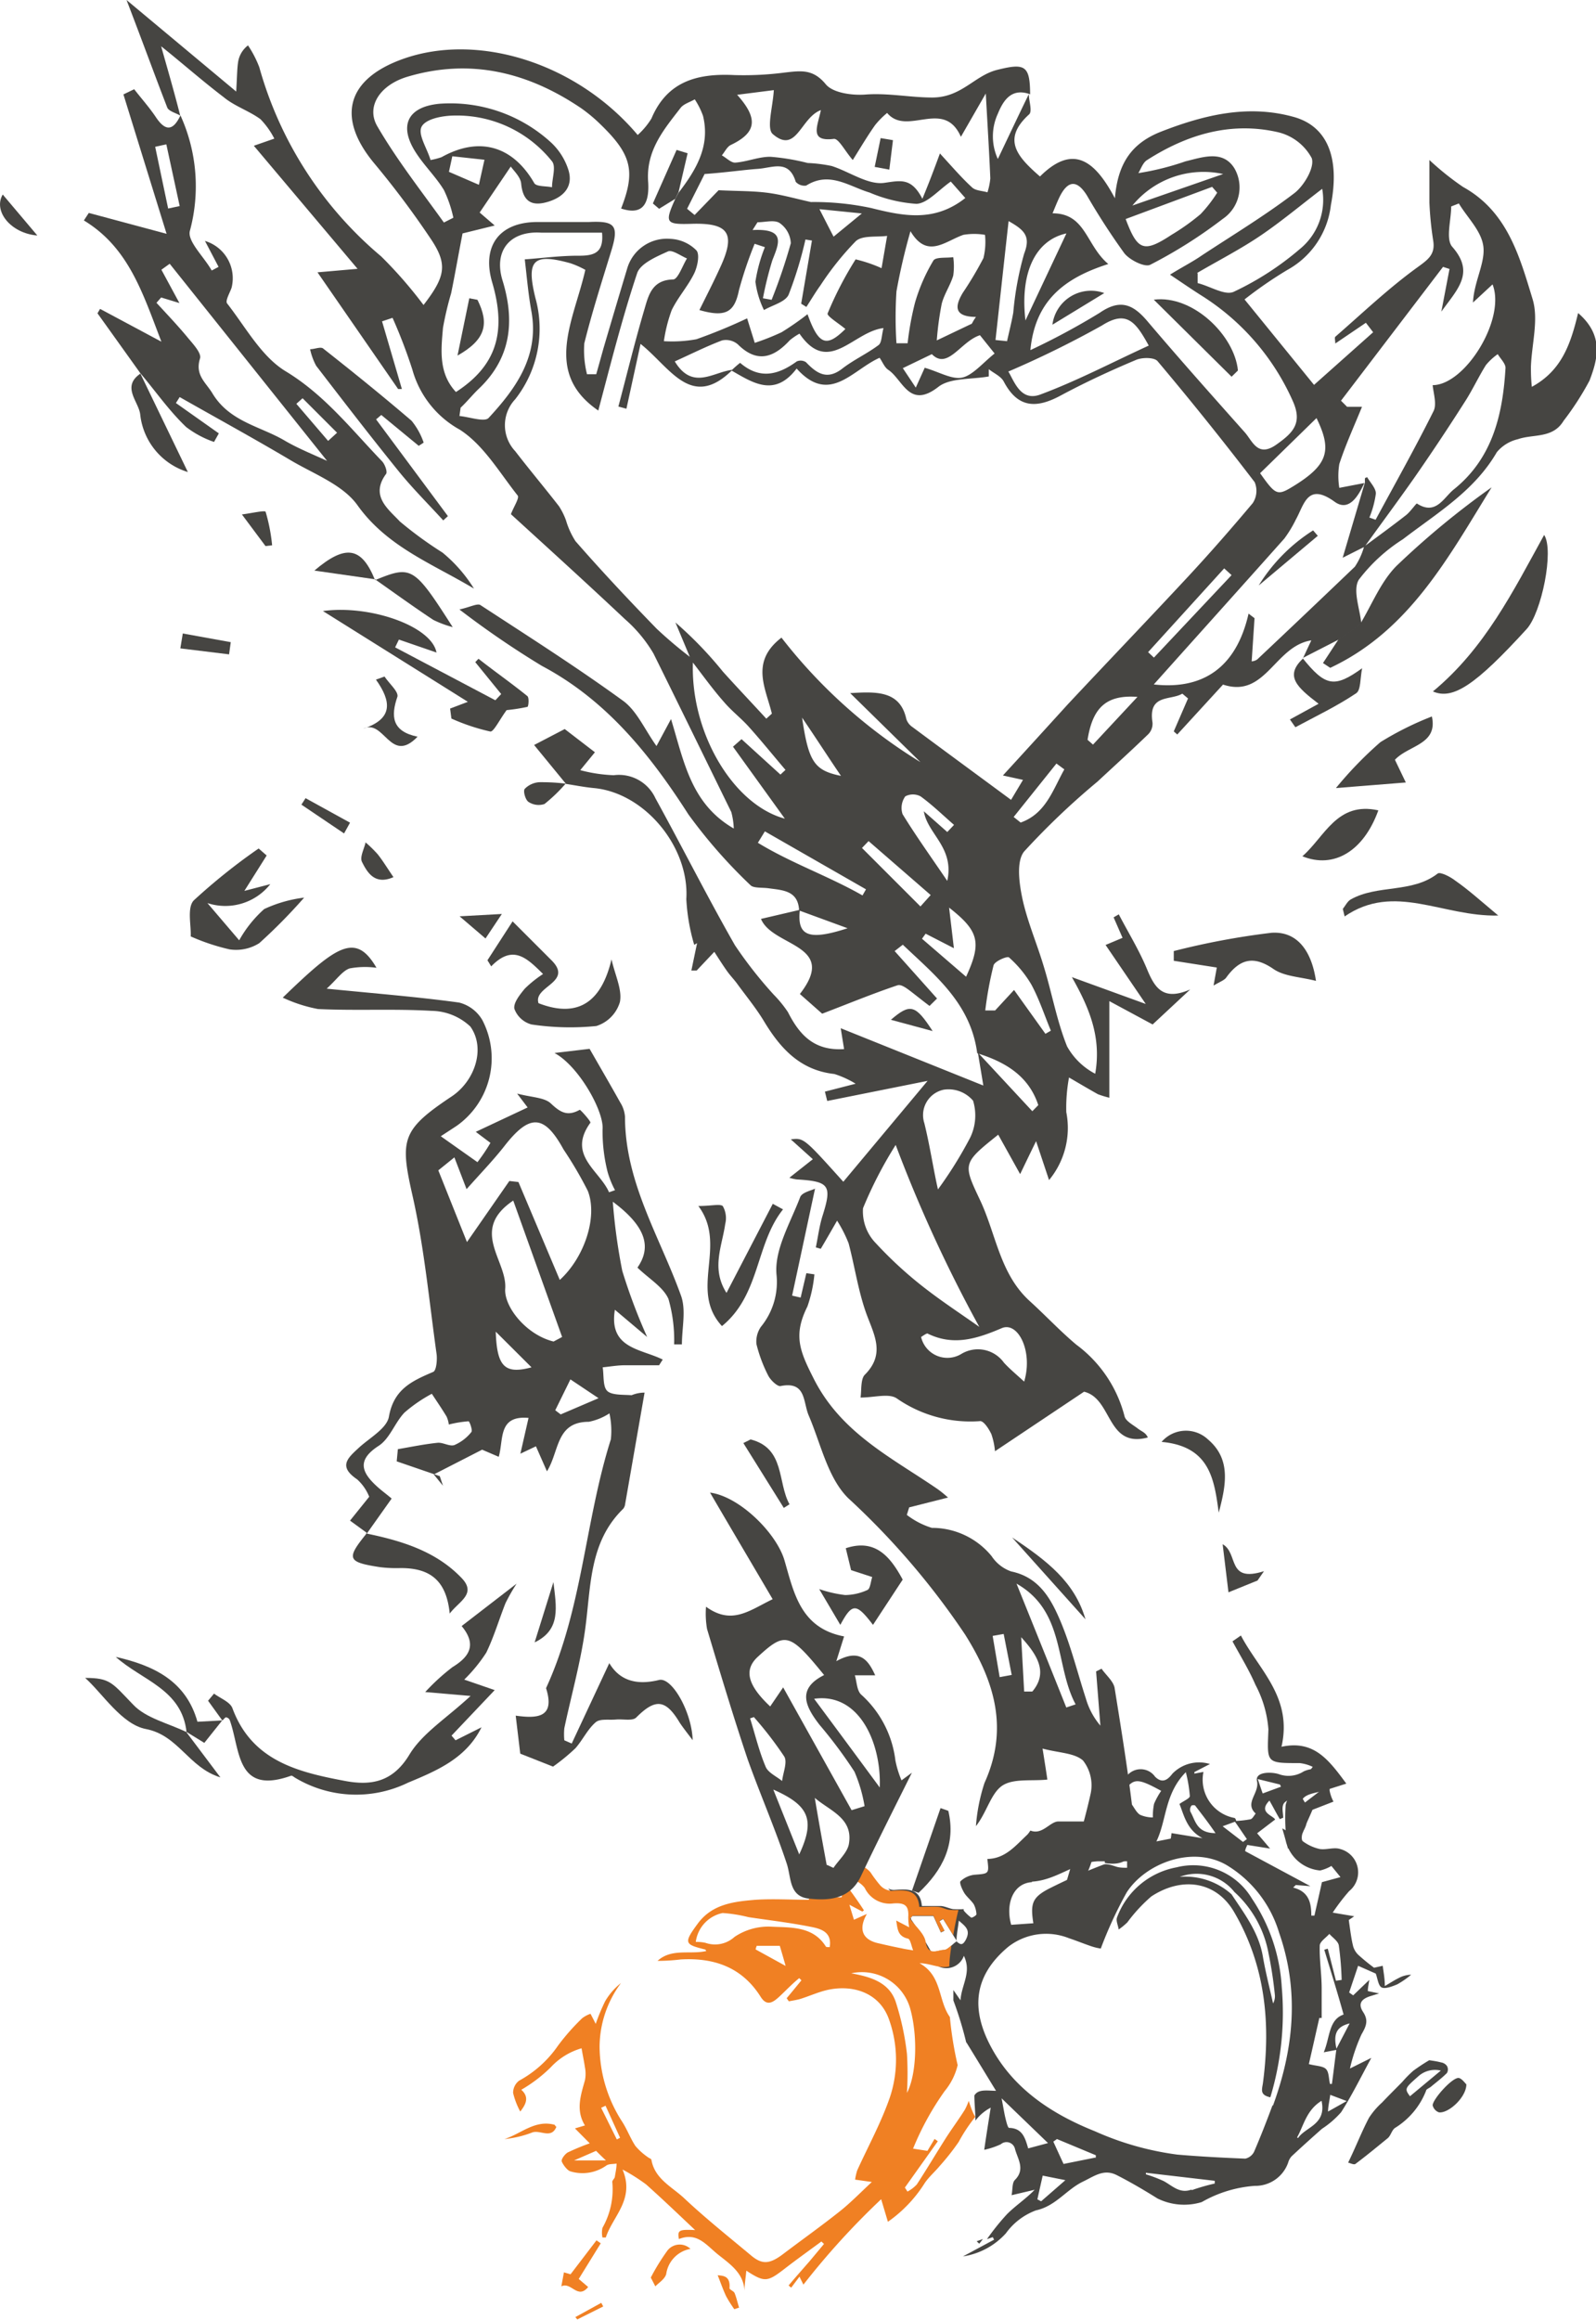 <svg xmlns="http://www.w3.org/2000/svg" viewBox="0 0 123.11 178.91"><defs><style>.cls-1{fill:#464542;}.cls-2{fill:#f08023;}</style></defs><g id="Layer_2" data-name="Layer 2"><g id="Layer_1-2" data-name="Layer 1"><path class="cls-1" d="M75.34,172.83a1.8,1.8,0,0,0,.2.19l.28-.36Zm32.54-20.29c-.33.16-.64.37-1.06.61,0-.6-.1-1.05-.16-1.56l-.67.15a15.61,15.61,0,0,1-1.22-1,1.47,1.47,0,0,1-.4-.68c-.14-.57-.21-1.17-.33-2l.42-.29-1.66-.28a15.55,15.55,0,0,1,1.27-1.66,1.86,1.86,0,0,0-.71-3.25c-.48-.15-1.07.09-1.58,0a3.47,3.47,0,0,1-1.28-.59c-.12-.08-.11-.47,0-.68.2-.57.47-1.11.74-1.75l1.62-.63a3,3,0,0,1-.3-.86c.08-1.35-.82-2-2-1.47a2.17,2.17,0,0,1-1.89.22c-.53-.19-1.88-.23-1.71.53.21.93-1,1.68-.1,2.5-.13.15-.24.4-.4.44a8,8,0,0,1-1.11.13c0-.09-.07-.21-.12-.23a3,3,0,0,1-2.4-3.55l-.7.13,0-.12,1.2-.62a2.87,2.87,0,0,0-2.89.74c-.35.46-.77.8-1.34.24a1.36,1.36,0,0,0-2.29.1c-.61.93-1.82,1.23-2.24,2.35-.16.41-.64.71-.93,1-.65,0-1.35,0-2,0s-1.23,1.07-2.16.7c0,0-.15.24-.26.34-.89.83-1.68,1.83-3.06,1.85.14,1.16.14,1.13-1,1.22a1.87,1.87,0,0,0-1.07.5c-.1.11.12.62.29.9s.52.56.73.87a1.89,1.89,0,0,1,.21.78c0,.08-.34.29-.41.25a3.23,3.23,0,0,1-.57-.54.21.21,0,0,1,0-.11,7.63,7.63,0,0,1-.83,0c-.31-.06-.61-.21-.91-.24-.47,0-.95,0-1.49,0-.11-1.36-1.07-1.32-2.13-1.24a.83.83,0,0,1-.47-.12c.29.34.58.69.86,1.05.74,0,.95.3.9,1.06V148a28.88,28.88,0,0,1,2.15,3.65,1.43,1.43,0,0,0,1.93-.83c.62,1.28-.19,2.23-.26,3.43l-.55-.79v.8a27.59,27.59,0,0,1,1,3.28.11.11,0,0,1,0-.05c.81,1.31,1.57,2.57,2.29,3.74-.5,0-1.12-.11-1.47.14a.7.7,0,0,0-.2.22c0,.64.08,1.29.08,1.94a3.48,3.48,0,0,1,1.18-1c-.17,1.08-.32,2-.5,3.25a6,6,0,0,0,1.28-.43.67.67,0,0,1,1.09.35c.2.77.82,1.58,0,2.4-.23.22-.17.74-.26,1.18l1.78-.42c-.66.69-1.46,1.21-2.13,1.88a18.18,18.18,0,0,0-1.55,1.93l.46-.16c0,.06.06.13.09.2L74.28,174a5.61,5.61,0,0,0,3.31-1.78,5,5,0,0,1,2.32-1.77c1.53-.33,2.34-1.6,3.63-2.22.89-.43,1.61-1,2.6-.5s2.12,1.16,3.14,1.8a4.64,4.64,0,0,0,3.42.28,9.57,9.57,0,0,1,4.08-1.25,2.68,2.68,0,0,0,2.58-1.78,1.21,1.21,0,0,1,.27-.5c.77-.72,1.55-1.42,2.34-2.12a7.11,7.11,0,0,0,1.48-1.28c.81-1.26,1.47-2.61,2.33-4.19l-1.65.82a13.67,13.67,0,0,1,.89-2.63c.37-.63.55-1.08.13-1.72s-.14-1,.52-1.22l.71-.22-.87-.18c0-.3.07-.53.11-.86l-1.24,1.19-.31-.22c.23-.7.47-1.39.69-2.06l1.36.6c.14.35.19.94.46,1.07s.82-.08,1.2-.24a7,7,0,0,0,1.07-.74A2.07,2.07,0,0,0,107.88,152.54Zm-35.09-2.16c-.47,0-1.23.53-1.41-.61-.11-.65-.79-1.2-1.21-1.79l.21-.23H72l.58,1.27.27-.13-.39-.73.29-.18c.36.57.71,1.14,1.06,1.71C73.43,149.94,73.11,150.38,72.79,150.38Zm1.72-.82c-.28.53-.45.37-.73.15h0l0,0h0c0-.49.11-1,.18-1.6C74.5,148.57,74.87,148.84,74.51,149.56Zm27.64-11.7L100.66,139l-.4-.66C100.81,137.92,101.25,137.17,102.15,137.86Zm-3.42-.25.08.17-1.41.52c-.12-.33-.21-.61-.38-1.11Zm-3.47,2.87c.31.44.61.89.92,1.34l-.3.22-1.57-1.21Zm-3.37-1.22c0-.06.29-.09.32,0,.49.64,1,1.29,1.55,2.1-1.48,0-1.55-1-1.93-1.64A.49.49,0,0,1,91.89,139.26Zm-.42-2.6a10.64,10.64,0,0,1,.31,1.84c0,.18-.45.36-.8.61.35.86.56,2,1.78,2.64l-2.39-.39-.06.42L89.2,142C90,140.36,89.82,138.33,91.47,136.66Zm-1.9,1.44a5.7,5.7,0,0,0-.55,1,4.68,4.68,0,0,0-.09,1.05,2.46,2.46,0,0,1-1-.21c-.29-.19-.45-.58-.68-.86s-.42-.47-.69-.77C87.42,137.16,87.57,137,89.57,138.1Zm-3.62,1,1,.69-1.6.49c0-.08-.07-.16-.11-.25Zm-6.35,6c1.9-.11,3.28-1.49,5.09-1.57.75,0,1.5,0,2.25,0l0,.5c-.25,0-.51,0-.75-.06s-.79-.3-1.08-.18a43.53,43.53,0,0,0-4.25,1.88c-1.24.66-1.39,1.14-1.15,2.64l-1.71.12C77.55,146.84,78.13,145.23,79.6,145.14Zm-.29,20.57c-.23-.78-.43-1.56-1.47-1.58-.11,0-.23-.53-.3-.82s-.16-.84-.28-1.46l3.58,3.45Zm1,4.08-.29-.15c.15-.69.31-1.38.41-1.83l1.75.35Zm4.17-3.37-2.44.49c-.23-.49-.51-1.11-.79-1.72l.28-.2,3,1.25A1.09,1.09,0,0,1,84.51,166.42Zm7.42,2.47c-.91.33-1.47-.3-2.14-.66a10.74,10.74,0,0,0-1.37-.52v-.12l5.31.62c0,.06,0,.14,0,.21A16.16,16.16,0,0,0,91.93,168.89Zm6.26-6.51c-.45,1.21-.92,2.42-1.43,3.6a1,1,0,0,1-.67.52c-1.75-.07-3.5-.16-5.24-.31a22.77,22.77,0,0,1-6.36-1.8c-3.23-1.29-6.09-3.15-7.83-6.17s-1.66-5.72,1.15-8.06a4.75,4.75,0,0,1,4.67-.66c.6.2,1.18.44,1.78.64a4.16,4.16,0,0,0,.68.16,31.65,31.65,0,0,1,2-4.33c1.43-2.22,5-3.62,7.65-2.14a9.15,9.15,0,0,1,4.1,5.23C100.25,153.56,99.79,158,98.19,162.38Zm-2.11-19.59c0-.16.1-.32.16-.48l1.76.28-1-1.18,1.39-1.06c-.17-.32-1.34-.55-.44-1.46.29.5.54,1,.8,1.43l.26-.11c0-.33-.11-.7,0-1s.5-.38.76-.56a2,2,0,0,1,.17.78c-.09.62-.26,1.23-.42,1.93l-.58-.33c.09.34.21.71.3,1.09a3,3,0,0,0,2.62,2.16,3.1,3.1,0,0,0,.87-.35l.7.86-1.43.39c-.19.87-.39,1.73-.58,2.58h-.24c0-1-.2-1.86-1.4-2.16l.2-.2,1.13.09Zm4,22.08c.52-.93.71-2.1,1.89-2.83C102.34,163.85,100.71,164,100.13,164.87Zm2.39-2c0-.37.11-.82.17-1.29l1.27.48Zm1.73-6.92L103.08,158s0,0,0,.06h0c-.12.88-.22,1.76-.34,2.64l-.15,0c-.1-.4-.07-.91-.31-1.15s-.76-.23-1.32-.38c.26-1.12.53-2.34.81-3.56l.18,0c0-.75,0-1.51,0-2.26,0-1.1-.18-2.21-.15-3.31,0-.31.48-.61.74-.91.26.29.67.56.73.88a23.83,23.83,0,0,1,.22,2.67l-.44.06-.63-2.47-.27.08c.49,1.62,1,3.23,1.49,5-1.16.39-1.05,1.79-1.53,2.91l1-.19v0l0,0C102.81,156.8,103.1,156.24,104.25,156Z"/><path class="cls-1" d="M111.61,159.31a.69.69,0,0,0-.45-.27c-.37-.1-.76-.14-.91-.17a14.55,14.55,0,0,0-1.23.81,8.83,8.83,0,0,0-.86.87c-.52.53-1,1-1.56,1.59a5.81,5.81,0,0,0-1,1.17c-.57,1.08-1,2.21-1.61,3.46.09,0,.43.19.56.1.87-.65,1.7-1.34,2.51-2,.23-.21.3-.61.55-.78a5.87,5.87,0,0,0,2.39-2.86c0-.12.23-.2.36-.3.42-.35.86-.68,1.25-1.07A.54.54,0,0,0,111.61,159.31Zm-2.85,2.34c-.44-.6-.39-.62.68-1.57a1.93,1.93,0,0,1,1.7-.41Z"/><path class="cls-1" d="M113.11,160.73c0,1-1.38,2.26-2.12,2.16a.77.77,0,0,1-.48-.54c0-.46,1.49-2.14,2-2.11C112.74,160.26,113,160.63,113.11,160.73Z"/><path class="cls-1" d="M98.87,153.23a13.62,13.62,0,0,0-2.3-6.82A5.27,5.27,0,0,0,90.74,144a6.06,6.06,0,0,0-4.58,3.87c-.09.26.09.61.13.92a5.17,5.17,0,0,0,.67-.55,12.15,12.15,0,0,1,1.85-2c2.35-1.54,5-1.2,6.4,1.23,2.39,4.1,2.82,8.54,2.21,13.15-.07.51-.27.93.57,1.11A22.62,22.62,0,0,0,98.87,153.23Zm-.67,1.26c-.27-1.21-.58-2.41-.79-3.63C97.09,149,96,147.6,95,146.08A5.34,5.34,0,0,0,91,144.73a3.73,3.73,0,0,1,4.22,1.17,8.43,8.43,0,0,1,2.63,4.73,31.24,31.24,0,0,1,.49,3.22A1.12,1.12,0,0,1,98.2,154.49Z"/><path class="cls-2" d="M74.12,147.3h0S74.12,147.28,74.12,147.3Zm.6,14.71a4.51,4.51,0,0,1-.29.67c-.47.75-1,1.46-1.48,2.21-.75,1.18-1.46,2.38-2.23,3.56A2.74,2.74,0,0,1,70,169l-.2-.31,2.54-3.57-.25-.18-.55.92-1.11-.17a21.89,21.89,0,0,1,2.44-4.44,4.9,4.9,0,0,0,1-2,27.87,27.87,0,0,1-.6-3.71c-.93-1.31-.58-3.17-2.34-4.15.82,0,1.61.46,2.3.24,0-.55.09-1.08.16-1.62-.2.18-.39.35-.58.35-.47,0-1.23.52-1.41-.62-.1-.64-.79-1.19-1.21-1.79l.21-.23H72c.19.41.38.85.58,1.28l.27-.14-.39-.73.29-.17.78,1.27c.11-.66.24-1.31.4-1.95a3.15,3.15,0,0,1-.62,0c-.31,0-.6-.2-.92-.23s-.94,0-1.48,0c-.11-1.37-1.08-1.32-2.13-1.24a1.29,1.29,0,0,1-.87-.41,9.51,9.51,0,0,1-.75-1c-.74-.9-2.3-.94-2.65,0s-.78.76-1.4.65l.32-.88-2.17.23c.26.73,1.54.92,1.12,2.1-1.36,0-2.75-.09-4.12,0-1.65.14-3.32.32-4.44,1.84s-1,1.6.6,2c0,0,0,.05.07.11-1.26.29-2.68-.23-3.77.76a15,15,0,0,0,1.79-.11c2.58-.15,4.74.61,6.17,2.89.47.74.94.43,1.41,0s1-1,1.56-1.45l.17.17c-.38.46-.75.92-1.14,1.38l.17.24c.29-.06.59-.1.87-.18.73-.23,1.43-.55,2.16-.71,2-.42,4,.28,4.7,2.3a9.17,9.17,0,0,1,.06,6c-.67,1.94-1.67,3.76-2.52,5.63a4.64,4.64,0,0,0-.16.71l1.29.18c-.94.88-1.67,1.63-2.48,2.27-1.42,1.13-2.9,2.18-4.34,3.27-1.05.8-1.63.85-2.49.13-1.75-1.46-3.53-2.88-5.18-4.43-.93-.87-2.25-1.47-2.51-2.94,0-.09-.2-.14-.3-.23a4.82,4.82,0,0,1-.94-.85c-.38-.58-.62-1.24-1-1.84a10.77,10.77,0,0,1-1.76-5.82,8.3,8.3,0,0,1,1.65-4.9,5,5,0,0,0-1.22,1.4,15.75,15.75,0,0,0-.73,1.75c-.13-.27-.27-.53-.4-.78a2.28,2.28,0,0,0-.64.34,17,17,0,0,0-1.87,2.12,8.67,8.67,0,0,1-3,2.7,1.17,1.17,0,0,0-.46.95,6,6,0,0,0,.55,1.43c.38-.49.76-1.08.08-1.68a11.21,11.21,0,0,0,2.28-1.74,5.19,5.19,0,0,1,2.37-1.46c.09.53.19,1,.26,1.47a2.57,2.57,0,0,1,0,1c-.33,1.17-.72,2.31,0,3.48l-.77.23,1.14,1.15a17.69,17.69,0,0,0-1.69.7c-.22.12-.52.52-.47.69s.41.72.7.78a3.18,3.18,0,0,0,2.73-.45c.2-.15.53-.11.8-.16,0,.32-.07.64-.13,1,0,.15-.22.29-.2.43a6,6,0,0,1-.76,3.53,1.82,1.82,0,0,0,0,.74h.26c.54-1.65,2.26-2.94,1.29-5.24a14.46,14.46,0,0,1,1.82,1.15c1.3,1.16,2.56,2.37,3.78,3.52-1.23-.06-1.38,0-1.25.69,1.43-.56,2.11.48,3.06,1.23s1.93,1.43,2,2.76c0-.51.09-1,.14-1.55,1.4.91,1.62.88,2.93-.13.94-.73,1.91-1.42,2.86-2.12l.2.19-1.11,1.33c-.54.62-1.09,1.24-1.62,1.87l.2.17.64-.85c.18.38.29.58.3.62a58.89,58.89,0,0,1,6-6.59l.52,1.74a10.37,10.37,0,0,0,2.85-3c.33-.48.79-.87,1.16-1.32a18.32,18.32,0,0,0,1.45-1.84,12.66,12.66,0,0,1,1.28-1.93C75,162.86,74.87,162.44,74.72,162ZM44.28,166.6l1.7-.74c.19.19.39.39.76.74Zm3.3-1.62-1.21-2.44.34-.16,1.12,2.47Zm10.71-14.65c0-.09.05-.18.08-.28h1.78c.12.4.25.84.45,1.55Zm5.72-.18c-.18,0-.28,0-.31-.05-1-1.6-2.75-1.45-4.27-1.53a4.69,4.69,0,0,0-2.77.79,2.23,2.23,0,0,1-2.24.46,3.08,3.08,0,0,0-.75-.07,2.62,2.62,0,0,1,2.07-2.23,11.09,11.09,0,0,1,2,.32c1.61.24,3.23.43,4.83.75C63.34,148.74,64.19,149,64,150.15Zm1.22-4.84c-.08.24-.19.56-.32,1h-1c.31-.74.7-1.37,1.39-1.42a1.76,1.76,0,0,1,1.4.69,2.13,2.13,0,0,0,2.21,1.2c.94-.07,1.2.21,1.15,1.05a4.42,4.42,0,0,0,.07.79l-1-.52c.11.62.09,1.19.88,1.39.21,0,.29.59.43.91-.3-.05-.61-.09-.9-.16-.62-.12-1.23-.26-1.84-.4-1.14-.27-1.52-1.05-.83-2.25l-1,.45c-.1-.34-.2-.65-.35-1.16l1,.53.12-.1C66.21,146.65,65.75,146,65.23,145.31Zm3.86,9.05c-.52-1.53-2-1.93-3.43-2.19A3.87,3.87,0,0,1,70.24,155c.56,2.12.45,5-.28,6.39a25.22,25.22,0,0,0,0-3A20.64,20.64,0,0,0,69.09,154.36Z"/><path class="cls-2" d="M43.5,175.23l.51.15,2-2.62.33.23-1.7,2.75.73.62c-.82,1-1.31-.44-2.07-.05Z"/><path class="cls-2" d="M50.55,176.31l-.35-.68a16.7,16.7,0,0,1,1.29-2.09,1.2,1.2,0,0,1,1.77-.12,2.29,2.29,0,0,0-1.87,1.94C51.28,175.76,50.79,176.05,50.55,176.31Z"/><path class="cls-2" d="M42.92,164c-.4,1-1.29.18-1.91.46a8,8,0,0,1-2.1.49c1.28-.4,2.35-1.51,3.87-1.1C42.83,163.91,42.87,164,42.92,164Z"/><path class="cls-2" d="M56.64,178.07a10,10,0,0,1-.63-1c-.25-.54-.45-1.11-.65-1.62.35.05,1,0,.91,1,0,.11.32.22.39.37.15.36.23.75.35,1.13Z"/><path class="cls-2" d="M44.38,178.68l2-1.1.15.28-2,1Z"/><path class="cls-1" d="M100.5,50.77l.65-1.39c-2.84.45-3.53,4.5-6.81,3.41l-3.53,3.85-.27-.24,1.1-2.54-.44-.37c-.91.55-2.65,0-2.3,2.23a1.15,1.15,0,0,1-.32.89c-1.28,1.24-2.61,2.44-3.92,3.66A57.5,57.5,0,0,0,79,65.66c-.61.75-.39,2.41-.15,3.57.38,1.8,1.13,3.51,1.66,5.29.62,2,1,4.18,1.8,6.17a5.26,5.26,0,0,0,2.17,2.11c.5-2.83-.47-5.11-1.8-7.45l5.7,2.07-3.1-4.55,1.31-.55-.69-1.58.4-.23c.73,1.4,1.57,2.76,2.17,4.21s1.24,2.5,3.34,1.58L88.91,79l-3.34-1.8v7.45a8,8,0,0,1-.88-.27c-.75-.42-1.49-.86-2.23-1.29a12.81,12.81,0,0,0-.21,2.67A6.3,6.3,0,0,1,80.92,91l-1-3c-.49,1-.8,1.65-1.23,2.54L77,87.5c-2.77,2.21-2.73,2.23-1.39,5.07,1.23,2.62,1.52,5.68,3.83,7.77,1.21,1.1,2.33,2.3,3.58,3.35a9.94,9.94,0,0,1,3.72,5.51c.08.38.65.67,1,.94s.63.32.8.71c-3.2.85-2.71-3-4.92-3.53l-6.87,4.59a5.48,5.48,0,0,0-.28-1.32c-.2-.42-.61-1.06-.9-1a9.94,9.94,0,0,1-6.39-1.75c-.61-.42-1.73-.07-2.8-.07.08-.54,0-1.39.31-1.74,1.7-1.68.65-3.23.07-4.92s-.84-3.49-1.3-5.23a10,10,0,0,0-.89-1.75c-.53.92-.89,1.55-1.26,2.17l-.38-.11c.17-.81.27-1.65.52-2.44.74-2.34.53-2.65-2-2.8a3.42,3.42,0,0,1-.56-.13l1.81-1.43L61,87.86c1-.12,1-.12,4.05,3.27l6.5-7.78L63.81,84.9l-.18-.72L66,83.57a7.35,7.35,0,0,0-1.64-.75c-2.66-.29-4.19-2-5.46-4.12-.61-1-1.37-1.92-2.06-2.87-.24-.32-.51-.6-.74-.92-.35-.49-.67-1-1-1.51l-1.36,1.44-.41,0,.44-2.11-.22.13a15.11,15.11,0,0,1-.61-3.53c.25-4-3.2-8.2-7.14-8.56-.72-.07-1.43-.21-2.14-.32l0,0-2.46-3,2.36-1.23,2.33,1.79-1.13,1.38a11.64,11.64,0,0,0,2.58.39,3.1,3.1,0,0,1,3.22,1.78c2.07,3.76,4,7.6,6.13,11.33a32.55,32.55,0,0,0,3,3.82,9.13,9.13,0,0,1,1.09,1.34c.88,1.73,2,3,4.33,2.85l-.26-1.61,11,4.42c-.15-.94-.29-1.74-.42-2.54l4.2,4.52.46-.47c-.74-2.26-2.55-3.33-4.71-4-.51-3.86-3.25-6-5.74-8.37l-.63.49L72.28,77l-.58.57c-.43-.32-.85-.66-1.29-1s-.88-.69-1.18-.59c-1.88.63-3.72,1.39-5.81,2.19L61.7,76.65c3-3.85-2.11-3.62-3-5.79l3-.7c-.23,2,.64,2.41,3.68,1.42l-3.74-1.37c-.07-1.54-1.26-1.56-2.34-1.71-.48-.07-1.14,0-1.39-.22A39.63,39.63,0,0,1,53.1,62.8C50.17,58.23,46.8,54,41.8,51.35A70.35,70.35,0,0,1,35.44,47c.84-.19,1.38-.49,1.62-.34,3.69,2.41,7.42,4.78,11,7.38,1.06.77,1.66,2.2,2.58,3.49l1.12-2.08c1,3.26,1.52,6.52,4.84,8.44a5.61,5.61,0,0,0-.19-1.27c-2-4.08-4-8.18-6-12.22a10.77,10.77,0,0,0-2.21-2.66c-2.92-2.75-5.89-5.44-8.79-8.09.23-.6.67-1.25.52-1.44-1.41-1.78-2.64-3.91-4.47-5.08a7.61,7.61,0,0,1-3.65-4.62,40,40,0,0,0-1.53-4l-.81.27L31,30l-.29,0L24.49,21l3.09-.27-8-9.49,1.58-.55a6.14,6.14,0,0,0-1.07-1.5c-.89-.65-2-1-2.84-1.7C15.57,6.21,14,4.82,12.43,3.57c.46,1.64,1,3.48,1.47,5.34h0c-.34-.2-.88-.33-1-.62C11.92,5.76,11,3.22,9.76,0l8.46,7.06c.07-1.24.07-1.74.14-2.23a2,2,0,0,1,.77-1.33A8.34,8.34,0,0,1,20,5.18a29.36,29.36,0,0,0,9.4,14.59,33.66,33.66,0,0,1,3.27,3.75c1.73-2.24,1.88-3.17.49-5.2a68.66,68.66,0,0,0-4.23-5.65c-3-3.55-2.24-6.55,2.14-8.12,5.82-2.08,13.45.32,18.12,5.86a5.81,5.81,0,0,0,1.06-1.27c1.22-2.9,3.58-3.49,6.4-3.35a24.53,24.53,0,0,0,3.92-.2c1.19-.13,2.14-.29,3.12.9.55.68,2.05.88,3.08.8,1.73-.13,3.45.23,5.14.23,2.26,0,3.25-1.69,5-2.13,2.15-.54,2.54-.35,2.55,1.88-1.45-.53-2.08.5-2.49,1.5a4.18,4.18,0,0,0,0,3.49c.89-1.87,1.64-3.46,2.39-5,0,.54.3,1.35,0,1.58-2.11,1.93-.86,3.27.86,4.77C82.84,11,84.51,12.49,86,15.29c.22-2.67,1.27-4.25,3.59-5.15C92.88,8.86,96.24,8.05,99.73,9c2.69.71,3.63,3.21,2.93,6.81a6.56,6.56,0,0,1-3.35,5A32.15,32.15,0,0,0,96,23.09l5.36,6.59,4.56-4.06-.56-.73L103,26.49c0-.23-.07-.45,0-.52,2.08-1.81,4.08-3.72,6.3-5.33.85-.62,1.43-1,1.25-2.1a25.6,25.6,0,0,1-.29-2.91c0-1,0-1.91,0-3.29a21.79,21.79,0,0,0,2.6,2.08c3.42,1.89,4.36,5.37,5.36,8.65.48,1.58-.07,3.47-.13,5.21,0,.44,0,.88.07,1.55,2.32-1.26,3-3.33,3.57-5.69,2,1.72,1.52,3.54.88,5.21a22.06,22.06,0,0,1-2,3.1c-.84,1.39-2.32,1-3.53,1.42a3,3,0,0,0-1.62,1c-1.74,3-4.62,4.7-7.24,6.71a13,13,0,0,0-3.41,3.13c-.48.81.09,2.24.2,3.39l-1.67,1.18-2.79,1.43Zm4.76-8.61-1.69.85,1.72-5.82a1.67,1.67,0,0,1,0-.32s.16-.08.17-.07c.24.42.67.84.67,1.26a7.49,7.49,0,0,1-.5,1.85l.48.17c1.5-2.78,3.06-5.55,4.47-8.38.26-.53,0-1.33-.07-2,2.5,0,5.67-5.1,4.62-7.77l-1.51,1.4c.08-1.59.92-3,.81-4.24s-1.22-2.27-1.9-3.4l-.59.23c0,1.06-.44,2.51.08,3.11,1.76,2,.43,3.24-.84,5l.63-3.29-.5-.16-7.87,10.32.47.47h1.15c-.62,1.52-1.27,2.94-1.75,4.41a5.72,5.72,0,0,0,0,1.84l1.93-.37c-.46,1-1.19,2.23-2.28,1.45-2.11-1.53-2.35.2-3,1.36a9.42,9.42,0,0,1-.89,1.47C95.72,45.29,92.31,49.08,89,52.78c3.64.41,6.33-1.15,7.31-5.46l.46.35L96.55,51a.86.86,0,0,0,.43-.15c2.52-2.37,5-4.73,7.53-7.15a5.39,5.39,0,0,0,.71-1.55c1.08-.8,2.17-1.59,3.23-2.42.34-.26.8-.94.85-.9,1.46.95,2.07-.47,2.83-1.08,3-2.4,3.79-5.78,4-9.38,0-.34-.39-.71-.6-1.06a4.59,4.59,0,0,0-.91.84c-.59.94-1.05,1.95-1.65,2.87q-1.91,3-3.88,5.83C107.84,38.63,106.53,40.39,105.26,42.16ZM52.09,15.33l.24-.45c1.35-1.76,2.47-3.59,1.9-5.94a5.89,5.89,0,0,0-.64-1.28c-.37.22-.86.35-1.1.67C51.2,10,49.8,11.63,50,14.08c.11,1.94-.67,2.47-2.09,2,1.12-2.86.82-4.15-1.56-6.46a12.06,12.06,0,0,0-1.5-1.26c-4.11-2.79-8.57-3.89-13.43-2.44-2.1.63-3.2,2.29-2.32,3.81,1.51,2.6,3.4,5,5.14,7.43l.73-.37a9.47,9.47,0,0,0-.73-2.14c-.61-1-1.48-1.84-2.12-2.82C30.71,9.7,31.43,8.23,33.91,8a11.5,11.5,0,0,1,8.51,2.91A4.93,4.93,0,0,1,43.81,13c.46,1.3-.25,2.15-1.47,2.54s-2,.1-2.14-1.39c-.05-.51-.59-1-.8-1.31L37,16.39l1.16,1L35.68,18c-.33,1.69-.58,3.15-.88,4.61a25.2,25.2,0,0,0-.63,2.67c-.15,1.72-.35,3.5,1,4.95,3.09-2,3.93-4.58,2.8-8.44-.84-2.84.57-4.69,3.53-4.67,1.31,0,2.62,0,3.93,0,2-.1,2.33.26,1.73,2.2-.73,2.38-1.49,4.75-2.09,7.16a7.57,7.57,0,0,0,.21,2.38l.71,0c.19-.66.37-1.32.56-2q.91-3.1,1.84-6.19a3.19,3.19,0,0,1,3.33-2.25,3,3,0,0,1,2,.89c.27.31.08,1.25-.17,1.77-.49,1-1.26,1.85-1.74,2.84a11.78,11.78,0,0,0-.6,2.39,10.38,10.38,0,0,0,2.51-.15,41.69,41.69,0,0,0,3.91-1.61l.59,1.89a18.56,18.56,0,0,0,2.07-.82,22.47,22.47,0,0,0,2-1.39c.86,2.4,1.47,2.57,2.92,1.14-.48-.41-1.45-1-1.37-1.2A27.34,27.34,0,0,1,66,20a11,11,0,0,1,2,.68l.43-2.49c-.82.11-1.91-.06-2.42.41A22.64,22.64,0,0,0,63.29,22c-.39.54-.73,1.12-1.09,1.67l-.4-.25.83-4.87-.5-.08a30,30,0,0,1-1.3,4.26c-.27.57-1.25.8-1.9,1.18a7,7,0,0,1-.66-2.19A12.16,12.16,0,0,1,59,19.06l-.79-.26A30.81,30.81,0,0,0,57,22.38c-.34,1.68-1,2.12-3.05,1.53.55-1.11,1.1-2.18,1.6-3.28,1.22-2.63.67-3.46-2.22-3.37C51.34,17.32,51.26,17.18,52.09,15.33Zm4.33,13.24a7.58,7.58,0,0,1,.67-.59c1.51,1.3,2.93.94,4.37-.11a.75.75,0,0,1,.71.06c.84.88,1.64,1.41,2.82.48.87-.67,1.9-1.14,2.78-1.8.25-.19.23-.75.38-1.31-2.35.27-4.23,3.7-6.48.43a4.75,4.75,0,0,0-.75.51c-1.25,1.36-2.53,1.78-4,.32a1.41,1.41,0,0,0-1.22-.31c-1.24.47-2.43,1.07-3.65,1.62,1.38,2.28,3,.79,4.45.65-3.18,3.15-4.81-.2-7.09-2l-1.09,5-.62-.17c.66-2.49,1.27-5,2-7.47.32-1.09.58-2.29,2.22-2.33.37,0,.72-1.05,1.07-1.62-.49-.2-1.13-.69-1.47-.54-.88.4-2.11.92-2.37,1.67-1.19,3.57-2.1,7.22-3,10.6-4.29-2.94-1.88-6.95-1-10.85A6.84,6.84,0,0,0,44,20.3c-2.88-.8-3.42-.25-2.7,2.68a8.8,8.8,0,0,1-1.56,7.81,2.92,2.92,0,0,0,0,4c1.11,1.44,2.27,2.82,3.38,4.25a5.27,5.27,0,0,1,.54,1.09,6.16,6.16,0,0,0,.73,1.6c2,2.29,4.13,4.56,6.27,6.76a33.46,33.46,0,0,0,2.8,2.35c-.3,5.45,3,11.19,7.08,12.29l-4-5.55L57.2,57l3,2.73.39-.36c-.93-1.09-1.83-2.21-2.79-3.28-.6-.68-1.34-1.24-1.93-1.93-.89-1-1.7-2.14-2.54-3.22L52.1,48a29.71,29.71,0,0,1,3.66,3.79C56.85,53,58,54.21,59.11,55.42l.43-.39c-.49-2-1.68-4,.74-5.86A40,40,0,0,0,71,58.77l-5.42-5.32c2-.12,3.85-.21,4.33,2a1.2,1.2,0,0,0,.48.62c2.49,1.85,5,3.69,7.6,5.61l.92-1.54-1.55-.34c1.78-1.94,3.4-3.72,5-5.48,3.08-3.29,6.2-6.54,9.27-9.84,1.71-1.84,3.37-3.74,5-5.68a1.72,1.72,0,0,0,.15-1.62q-3.64-4.76-7.49-9.33c-.25-.3-1.18-.3-1.65-.1-2,.84-3.94,1.74-5.84,2.76s-3.31.94-4.38-1.1c-.22-.4-.76-.63-1.15-.94l0,.56c-1.33.24-3,.09-3.91.82-2.23,1.72-2.71-.57-3.84-1.33-.29-.19-.43-.58-.67-.93-2.11.93-3.86,3.66-6.4.83C59.75,30.66,58.08,29.52,56.42,28.57ZM79.48,27a54.68,54.68,0,0,0,5.35-2.88c1.58-1.09,2.57-.65,3.66.63,2.46,2.9,5,5.75,7.52,8.58.61.68,1,2,2.48.93,1.27-.9,2-1.65,1.22-3.36a18.44,18.44,0,0,0-7.13-8.17c-.69-.44-1.36-.9-2.33-1.55,1-.62,1.76-1,2.45-1.48,2.4-1.58,4.87-3.07,7.15-4.81.75-.58,1.58-2,1.33-2.7a4,4,0,0,0-2.62-2c-3.64-.83-7,.18-10.09,2.16-.31.2-.45.64-.66,1a20.83,20.83,0,0,0,3.64-.91c1.3-.31,2.89-.91,3.78.56a2.93,2.93,0,0,1-.91,3.88,36.69,36.69,0,0,1-5.6,3.54c-.42.21-1.59-.37-2-.9a52.86,52.86,0,0,1-2.88-4.45c-.77-1.23-1.47-1.16-2.1.1-.2.41-.36.83-.55,1.28,2.57,0,2.57,2.46,4.3,3.91C82,21.47,79.84,23.26,79.48,27Zm-7-15.19c1,1.09,1.71,1.92,2.51,2.65.27.25.78.25,1.18.37a5.22,5.22,0,0,0,.22-1.07c-.09-2.1-.22-4.2-.35-6.55l-1.92,3.34c-1.32-3-4.15,0-5.69-1.84a6.35,6.35,0,0,0-.93.94c-.58.82-1.09,1.68-1.72,2.69-.61-.7-1.09-1.67-1.46-1.63-1.94.24-1.24-1-1-2.22-1.57.58-1.88,3.43-3.71,1.85-.5-.43,0-2.06.08-3.39l-2.83.36c1.67,1.86,1.48,2.93-.49,3.87-.29.14-.46.53-.69.8.36.2.72.59,1.05.56.91-.07,1.81-.46,2.7-.45a16.86,16.86,0,0,1,2.87.48,11.26,11.26,0,0,1,1.85.23c1.38.44,2.8,1.48,4.07,1.3s2.08-.41,2.93,1.23C71.67,14.07,72,13.2,72.5,11.84ZM69.09,88.29a31.77,31.77,0,0,0-2.52,4.88,3.51,3.51,0,0,0,1,2.71,30.78,30.78,0,0,0,3.91,3.56c1.3,1,2.7,1.92,4.06,2.88A108.6,108.6,0,0,1,69.09,88.29ZM35.53,31.44l-.09.64c.77.07,1.93.49,2.25.15,2.12-2.29,3.92-4.79,3.3-8.23-.24-1.31-.35-2.64-.51-4,1.4-.1,2.8-.29,4.19-.28,1.2,0,1.91-.25,1.77-1.78H44.09c-.78,0-1.57,0-2.35,0-2.37-.15-3.65,1.35-3,3.61,1,3.19.7,6.08-1.86,8.48C36.42,30.48,36,31,35.53,31.44Zm18.81-18L53,16.1l.58.48,1.85-1.91c1.47.07,2.6.05,3.72.19s2.26.47,3.4.72a21.12,21.12,0,0,1,4.64.46c2.48.62,4.88,1.12,7.27-.77L73.34,14c-1,.71-1.81,1.68-2.65,1.72a11.13,11.13,0,0,1-3.61-.87c-1.6-.48-3.1-1.67-4.89-.54a.9.9,0,0,1-.81-.29c-.53-1.75-1.78-1.08-2.9-1S56,13.3,54.34,13.42Zm21,11c-1.75,0-1.71-.79-1.08-1.85a27.21,27.21,0,0,0,1.6-2.69,5.25,5.25,0,0,0,.12-1.79,5,5,0,0,0-1.67,0c-1.43.5-2.79,1.88-4.08-.28a47,47,0,0,0-1.08,4.64,30.76,30.76,0,0,0,0,4l.86,0a23,23,0,0,1,.57-3.13A13.74,13.74,0,0,1,72,20.09c.19-.29,1-.18,1.53-.26a5.17,5.17,0,0,1,0,1.42c-.22.75-.7,1.43-.89,2.18a23.9,23.9,0,0,0-.38,2.82L74.88,25C75,25,75,24.81,75.3,24.42Zm2.46,4.24c.45.77.95,2.29,2.43,1.75,2.83-1.05,5.52-2.47,8.38-3.78-1-1.81-1.69-2.77-3.61-1.55A76.62,76.62,0,0,1,77.76,28.66Zm14.58-7.61,0,.76c1,.25,2.13,1,2.81.66a22.56,22.56,0,0,0,5.08-3.29,4.88,4.88,0,0,0,1.72-4.64c-1.71,1.31-3.17,2.53-4.73,3.59S94,20.08,92.34,21.05ZM33.21,12.34a5.48,5.48,0,0,0,.85-.22c2.92-1.63,5.5-.86,7.15,2,.16.28.9.22,1.37.32,0-.68.33-1.59,0-2A9.38,9.38,0,0,0,35.1,8.91c-.88,0-2.17.22-2.55.81S32.93,11.39,33.21,12.34ZM72.35,91.72a31.41,31.41,0,0,0,2.49-4,3.92,3.92,0,0,0,.22-2.84,2.48,2.48,0,0,0-2.26-.85,2,2,0,0,0-1.5,2.58C71.74,88.4,72,90.18,72.35,91.72ZM93.89,14.86l-.39-.45-6.67,2.48c.92,2.44,1.39,2.63,3.55,1.21a17,17,0,0,0,2.23-1.59A10.52,10.52,0,0,0,93.89,14.86ZM97.2,36.49c1.21,1.71,1.33,1.76,2.57,1,2.67-1.64,3-2.76,1.78-5.25ZM79,106.54c.7-2.32-.47-4.66-1.73-4.12-1.92.82-3.73,1.4-5.73.41-.1,0-.33.17-.49.27a2.08,2.08,0,0,0,3.1,1.31,2.47,2.47,0,0,1,3.29.67C77.85,105.53,78.33,105.93,79,106.54ZM76,77.92l.76,0,1.46-1.58,2.42,3.38.42-.24c-.49-1.18-.89-2.41-1.49-3.53a8.6,8.6,0,0,0-1.74-2.12c-.13-.12-1.1.29-1.19.61A27.83,27.83,0,0,0,76,77.92ZM71.88,27.31l-2.24,1.08,1,1.5.69-1.53c1.12.32,2.12.94,2.92.75s1.61-1.17,2.47-1.85l-1.13-1.41C74.11,26.32,73.1,28.56,71.88,27.31Zm1.19,36.85.52-.55c-.85-.74-1.67-1.54-2.58-2.2a1.26,1.26,0,0,0-1.18,0,1.53,1.53,0,0,0-.21,1.37c1,1.63,2.11,3.18,3.45,5.15.56-2.59-1.52-3.6-1.81-5.37Zm3.72-37.94.89.09c.16-.73.35-1.46.48-2.2A24.06,24.06,0,0,1,79,19.56c.53-1.36,0-1.83-1.2-2.51C77.44,20.26,77.12,23.24,76.79,26.22ZM71.4,72l-.28.39,3.4,2.93c1.22-2.64,1-3.52-1.31-5.33l.37,3.13ZM59,64.11l-.54.88c2.57,1.57,5.46,2.57,8.07,4.06l.27-.47ZM79.1,24.71,82.26,18C79.93,18.51,78.66,20.92,79.1,24.71Zm9.46,25.58.45.42L95,44.35l-.57-.52ZM71,69.9l.79-.88L67,64.86l-.51.53ZM58.85,23l.67.12A43.11,43.11,0,0,0,61,18.76a2,2,0,0,0-.86-1.56c-.4-.27-1.13-.06-1.71-.06l-.38.6c2.65-.14,2,1.1,1.52,2.35A27.33,27.33,0,0,0,58.85,23ZM82.1,59.33l-.61-.45L78.19,63l.54.43C80.68,62.74,81.22,60.89,82.1,59.33ZM94.35,13.42a7.09,7.09,0,0,0-7,2.43ZM83.89,57.05l.42.37,3.43-3.68C85.32,53.56,84.28,54.58,83.89,57.05Zm-49-45-.26,1.2,2.31,1,.43-1.93ZM61.87,55.34c.5,3.4.93,4.07,3,4.49C63.83,58.3,63,57,61.87,55.34Zm4.61-38.88-3.27-.33c.44.86.73,1.43,1.09,2.12Z"/><path class="cls-1" d="M28.29,118.2,27,117.26l1.48-1.84a3.62,3.62,0,0,0-.93-1.34c-1.48-1-.73-1.64.11-2.42s2.18-1.5,2.34-2.42c.38-2.13,1.79-2.75,3.42-3.45.25-.11.32-1,.25-1.42-.56-4-.94-8.11-1.83-12.08-1-4.41-.9-5.14,3-7.74,1.79-1.19,2.64-3.71,1.44-5.39a4.45,4.45,0,0,0-3-1.21c-2.91-.17-5.84,0-8.75-.14a11.34,11.34,0,0,1-2.72-.88c4.14-4,5.62-5.08,7.23-2.3a6.44,6.44,0,0,0-2.08.05c-.55.2-.94.8-1.76,1.56,3.81.38,7,.63,10.21,1.07a2.88,2.88,0,0,1,1.8,1.36,6.38,6.38,0,0,1-2,8.16L34,87.62l2.83,2c.24-.32.66-.89,1-1.49,0,0-.51-.38-1.13-.85l4-1.88-.81-1.07c1.13.3,2.11.29,2.61.77.74.7,1.29,1,2.22.48.07,0,.89.92.82,1-1.81,2.5.7,3.66,1.44,5.36l.46-.16a7.23,7.23,0,0,1-.57-1.4,12.81,12.81,0,0,1-.39-3.29c.12-1.39-1.84-4.89-3.71-5.89l2.71-.32c.79,1.38,1.59,2.75,2.36,4.13a2.4,2.4,0,0,1,.37,1.1c0,5.09,2.7,9.28,4.33,13.83.39,1.11.06,2.48.06,3.73l-.6,0a11.46,11.46,0,0,0-.44-3.51c-.41-.92-1.5-1.55-2.39-2.41,1.08-1.55.71-3.14-1.9-5.08A44.59,44.59,0,0,0,48,98a43.79,43.79,0,0,0,1.92,5.1L47.43,101c-.49,3,2,3,3.69,3.84l-.28.44c-.88,0-1.75,0-2.63,0-.57,0-1.14.1-1.72.16.1.63,0,1.48.35,1.82s1.23.28,1.88.33a2.61,2.61,0,0,1,1-.2l-1.5,8.6a.69.69,0,0,1-.15.36c-2.64,2.57-2.48,6-2.93,9.27-.35,2.57-1.07,5.1-1.61,7.65a4.81,4.81,0,0,0,0,.93l.57.25L47,128.25c.75,1.27,2,1.75,3.83,1.3,1-.25,2.54,2.49,2.6,4.64-.47-.62-.77-1-1-1.35-1.09-1.82-1.88-1.87-3.35-.4-.29.29-1,.11-1.57.16s-1.22-.08-1.56.21c-.62.53-1,1.36-1.56,2a15.66,15.66,0,0,1-1.73,1.42l-2.53-1-.35-2.93c1.6.22,3.08.2,2.34-2.12,2.81-6.1,3-12.88,5-19.19a6.29,6.29,0,0,0-.11-2,4.54,4.54,0,0,1-1.59.65c-2.55,0-2.26,2.26-3.23,3.82l-.85-1.93-1.2.57.63-2.76c-2.37-.21-1.91,1.66-2.3,3l-1.28-.55-3.73,1.91.71.87c-.13-.38-.25-.76-.25-.74l-3.32-1.14.09-.94c1-.17,2-.38,3.05-.49.43-.05.95.31,1.32.17a3.38,3.38,0,0,0,1.3-1c.11-.13-.14-.83-.22-.83a9,9,0,0,0-1.52.25,2.16,2.16,0,0,0-.17-.61c-.36-.6-.76-1.18-1.14-1.76a11.26,11.26,0,0,0-2.11,1.45c-.75.78-1.12,2-2,2.57-1.65,1.07-1.33,2-.19,3.06.38.36.81.66,1.2,1l-2,2.82Zm11-27.13.7.08,3.19,7.55c1.92-1.75,2.94-4.89,2.16-6.87a30.19,30.19,0,0,0-1.87-3.19c-1.48-2.7-2.6-2.77-4.54-.29-.86,1.1-1.83,2.1-2.94,3.35l-.94-2.45-1.24,1,2.21,5.53Zm.3,1.51c-3.4,2.29-.45,4.63-.62,6.8-.1,1.38,1.61,3.55,3.73,4.07l.66-.35Zm6.58,15.24L44,106.37l-1.17,2.38.42.32ZM41,105.44l-2.76-2.75C38.33,105.37,38.92,106,41,105.44Z"/><path class="cls-1" d="M73.13,115.48l-3,.76-.18.58a6.11,6.11,0,0,0,1.93,1A5.93,5.93,0,0,1,76.49,120,3,3,0,0,0,78,121.18c2.18.45,3.09,2.15,3.82,3.88.8,1.91,1.3,3.95,1.94,5.92a5.61,5.61,0,0,0,1.12,2.09l-.33-4.18.42-.21c.33.48.87.92,1,1.44.6,3.73,1.21,7.47,1.59,11.23.13,1.26-.33,2.67-2.34,2.31v-2.87c-1.19,1.68-.58,4.33-3.24,5.3.77-2.69,1.58-5.21,2.15-7.78a3.1,3.1,0,0,0-.59-2.55c-.66-.59-1.85-.58-3.12-.92.2,1.26.3,1.9.37,2.39-1.21.13-2.66-.11-3.51.49s-1.18,2.07-2,3.1a14,14,0,0,1,.66-3.33c1.89-4.17.78-7.83-1.5-11.45a58.64,58.64,0,0,0-9-10.5c-1.59-1.56-2.12-4.2-3.06-6.39-.45-1.05-.18-2.68-2.2-2.26-.25,0-.74-.46-.92-.81a11.12,11.12,0,0,1-.91-2.43,2,2,0,0,1,.34-1.33,5.45,5.45,0,0,0,1.21-4c-.19-1.94,1.06-4,1.82-6,.14-.38.89-.52,1.15-.66-.6,2.79-1.18,5.52-1.77,8.25l.66.15.44-1.88.62.09a10.41,10.41,0,0,1-.54,2.48c-1.11,2.22-.59,3.44.48,5.55,2.11,4.2,6,6.09,9.55,8.52C72.56,115,72.74,115.14,73.13,115.48Zm9.12,16.19.72-.24c-1.61-3-.77-7.16-4.56-9.31C79.73,125.39,81,128.53,82.25,131.67ZM79,130.44h.63c1.25-1.48.37-2.84-.86-4.19ZM77.42,126l-.85.15.54,3.18.93-.17Z"/><path class="cls-1" d="M10.84,28.8,7.52,24.16l.2-.34,4.73,2.53C11,22.58,9.92,19.09,6.47,17l.38-.58,6,1.61L9.52,7.28l.83-.4C10.9,7.59,11.5,8.26,12,9c.73,1.11,1.33,1.15,1.92-.1h0a13.18,13.18,0,0,1,.73,8.89c-.23.8,1.08,2,1.68,3.07l.53-.28-1.05-2a3,3,0,0,1,2.05,3.62c-.14.4-.5,1-.34,1.2,1.43,1.83,2.65,4.11,4.53,5.24,3,1.82,5.07,4.49,7.41,6.92.24.24.45.86.31,1-1.24,1.7.21,2.72,1.07,3.65a29.86,29.86,0,0,0,3.29,2.4,11.21,11.21,0,0,1,2.43,2.78c-3.2-1.92-6.71-3.22-9-6.45-1.13-1.56-3.33-2.38-5.11-3.43-2.83-1.68-5.72-3.26-8.59-4.89l-.29.46,3.31,2.34-.37.66a7.61,7.61,0,0,1-2.15-1.15C13,31.63,12,30.16,10.8,28.75Zm2.25-8.46-.64.46,1.39,2.57-1.41-.43-.36.41c.79.86,1.6,1.71,2.35,2.61.43.53,1.17,1.28,1,1.71-.39,1.29.49,1.84,1,2.72C17.76,32.55,20.13,32.88,22,34c1,.58,2.05,1,3.23,1.54Zm-.26-9.21-.86.19,1,4.76.89-.19ZM23.34,30.71l-.48.43L25.31,34l.69-.63Z"/><path class="cls-1" d="M54.46,123.9c2,1.45,3.35.28,5.14-.58-1.59-2.71-3.16-5.36-4.83-8.22,2.28.3,5.12,3.12,5.74,5.22.73,2.5,1.23,5.23,4.6,5.87l-.6,1.91c1.8-1,2.46-.1,3,1.09H65.94c.15.5.15,1.14.47,1.47a8.14,8.14,0,0,1,2.66,5.11,7.83,7.83,0,0,0,.47,1.52l.8-.59c-1.32,2.65-2.66,5.3-3.94,8-.85,1.76-2.44,1.88-4,1.71s-1.35-1.62-1.72-2.72c-.9-2.71-2.05-5.34-3-8-1.12-3.33-2.13-6.7-3.14-10.07A6.91,6.91,0,0,1,54.46,123.9Zm11.23,15.69,1-.31a11.39,11.39,0,0,0-.78-2.66A35.1,35.1,0,0,0,63.21,133c-1.09-1.41-1.76-2.77.36-3.83-2.65-3.26-3-3.35-5.08-1.44-1.12,1-.87,2.18.92,3.86l1-1.47ZM62.8,131c1.76,2.37,3.33,4.49,5.06,6.84C68,134.49,66.32,130.5,62.8,131Zm1,12.81.49.23c.41-.61,1.07-1.18,1.19-1.84.35-2-1.46-2.55-2.63-3.56C63.14,140.38,63.45,142.1,63.77,143.83Zm-5.61-11.41-.33.11c.39,1.25.69,2.53,1.2,3.73.19.46.83.74,1.27,1.1.07-.64.42-1.43.17-1.88A28.2,28.2,0,0,0,58.16,132.42ZM59.65,138l2,5C62.88,140.35,62.44,139.23,59.65,138Z"/><path class="cls-1" d="M17.14,132.66l-1.09-1.51.46-.55c.49.37,1.24.64,1.42,1.13,1.51,4.08,5.09,4.93,8.71,5.61,2,.37,3.67.08,4.95-2.05,1-1.64,2.83-2.77,4.71-4.51l-3.5-.3a16.35,16.35,0,0,1,2.1-1.92c1.33-.81,1.89-1.74.71-3.17l4.24-3.27a15,15,0,0,0-.86,1.51c-.5,1.27-.89,2.59-1.48,3.81a12.08,12.08,0,0,1-1.7,2.08l2.35.81-3.33,3.51.31.36,2-1c-1.18,2.4-3.46,3.35-5.67,4.27a9.14,9.14,0,0,1-8.67-.36c-.11-.06-.26-.2-.34-.18-4.27,1.53-3.91-2-4.74-4.29a.37.37,0,0,0-.28-.21c-.08,0-.17.14-.25.21Z"/><path class="cls-1" d="M103.25,49.3l1.67-1.18c.91-1.51,1.59-3.26,2.8-4.48a64.21,64.21,0,0,1,7.34-6.06c-3.33,5.38-6.34,11.05-12.45,13.92l-.56-.37Z"/><path class="cls-1" d="M39.08,54.76c-.53.71-1,1.69-1.26,1.65a15.54,15.54,0,0,1-3-1l-.1-.77,1.37-.52-11.18-7c3.6-.5,8.38,1.15,8.76,3.2l-2.9-1-.29.6L38.21,54l.45-.48-2-2.46.25-.26c1.27,1,2.55,1.89,3.77,2.88.15.12.09.82,0,.83A14.39,14.39,0,0,1,39.08,54.76Z"/><path class="cls-1" d="M41.89,75.11c-1.26-1.25-2.33-2.31-4-.59l-.29-.47,1.94-3,3,3c1.72,1.71-1.43,2-1,3.31,3.27,1.27,4.92-.37,5.63-3.38.28,1.24.83,2.32.65,3.28A2.76,2.76,0,0,1,46,79.12,20.12,20.12,0,0,1,41,79a1.94,1.94,0,0,1-1.32-1.2c-.1-.45.42-1.1.8-1.56A8.9,8.9,0,0,1,41.89,75.11Z"/><path class="cls-1" d="M16,69.64l2.45,2.87a9.27,9.27,0,0,1,1.93-2.41,10.18,10.18,0,0,1,3.08-.88A42.29,42.29,0,0,1,20,72.73a3.35,3.35,0,0,1-2.29.48,16.21,16.21,0,0,1-3-1c.05-.81-.3-2.22.24-2.78a46.19,46.19,0,0,1,5-4l.62.54-1.72,2.73,2-.52A4.42,4.42,0,0,1,16,69.64Z"/><path class="cls-1" d="M95.72,126.12c1.39,2.66,4,4.76,3.13,8.58,2.5-.54,3.64,1,5,2.84l-1.54.49c-1.09.36-2.71.21-1.58,2.31.26.49-.7,1.63-1.39,2.21a14,14,0,0,1-.17-3.34c.13-.74.9-1.37,1.39-2.05.23-.31.47-.61.7-.91a3.1,3.1,0,0,0-1-.29c-2.65,0-2.51,0-2.42-2.61a8.71,8.71,0,0,0-1-3.43c-.5-1.16-1.17-2.24-1.77-3.35Z"/><path class="cls-1" d="M110.53,53.32c4-3.31,6.19-7.73,8.58-12.07.78,1.18-.2,6-1.35,7.26C113.84,52.8,112.08,54,110.53,53.32Z"/><path class="cls-1" d="M93.61,76l.25-1.39-3.32-.52,0-.75a58.43,58.43,0,0,1,7.54-1.41c1.94-.13,3.08,1.33,3.43,3.71-1.19-.31-2.42-.33-3.27-.91-1.56-1.08-2.61-.76-3.63.62C94.47,75.58,94.15,75.68,93.61,76Z"/><path class="cls-1" d="M32.3,34.38,29.41,32l-.4.34,5.54,7.46-.36.33c-1.15-1.26-2.36-2.46-3.43-3.78-2.17-2.68-4.27-5.41-6.37-8.14a4.76,4.76,0,0,1-.47-1.28c.34,0,.8-.21,1-.06,2.31,1.82,4.6,3.67,6.83,5.58a5.45,5.45,0,0,1,.93,1.68Z"/><path class="cls-1" d="M53.87,93c1,0,1.64-.18,1.88,0a1.87,1.87,0,0,1,.19,1.39c-.24,1.71-1.1,3.43.1,5.31l3.57-6.87.79.43c-2.13,2.66-1.75,6.58-4.71,9C53.11,99.45,56.15,96.05,53.87,93Z"/><path class="cls-1" d="M28.24,118.25c2.72.56,5.38,1.36,7.36,3.43,1.2,1.24-.22,1.81-.91,2.75-.25-2.49-1.44-3.52-3.8-3.51a10.26,10.26,0,0,1-1.57-.07c-2.55-.39-2.64-.64-1-2.65Z"/><path class="cls-1" d="M115.57,70.6c-4.31.11-8-2.57-11.85.07l-.14-.58c.2-.25.35-.58.61-.73,2.07-1.17,4.73-.46,6.71-2,.19-.15,1,.26,1.37.56C113.25,68.6,114.16,69.42,115.57,70.6Z"/><path class="cls-1" d="M69.63,121.81l-2.29,3.49c-1.29-1.69-1.6-1.71-2.52,0l-1.63-2.76a9.69,9.69,0,0,0,2,.46,4.24,4.24,0,0,0,1.72-.39c.22-.1.25-.63.37-1l-1.63-.53-.41-1.69C67.49,118.64,68.66,120,69.63,121.81Z"/><path class="cls-1" d="M110.45,55.25c.48,2.17-1.8,2.21-2.85,3.34l.84,1.75-5.39.43a29.36,29.36,0,0,1,3.43-3.54A24.1,24.1,0,0,1,110.45,55.25Z"/><path class="cls-1" d="M100.46,50.73c1.77,2.2,2.46,2.35,4.61.8-.16.78-.09,1.69-.46,1.93-1.49,1-3.11,1.77-4.69,2.62l-.42-.6,2.21-1.21c-1.67-1.28-2.64-2.14-1.2-3.49Z"/><path class="cls-1" d="M106.32,62.49c-1.13,3.14-3.43,4.53-5.86,3.54C102.19,64.53,103.12,61.78,106.32,62.49Z"/><path class="cls-1" d="M14.33,133.51,17,137.06c-2.45-.75-3.23-3.25-5.75-3.73-1.86-.36-3.33-2.73-4.68-3.94,1.93,0,2.07.37,3.69,2.05,1,1.07,2.75,1.45,4.15,2.14Z"/><path class="cls-1" d="M28.92,44.74c2.83-1.16,3-1.07,6,3.62a7.87,7.87,0,0,1-1.5-.56c-1.51-1-3-2.08-4.48-3.12Z"/><path class="cls-1" d="M14.39,133.58c-.35-3.32-3.45-4-5.46-5.81,2.92.66,5.42,1.85,6.3,5l1.91-.1h0l-1.38,1.73-1.43-.88Z"/><path class="cls-1" d="M89.6,111.19a2.48,2.48,0,0,1,3.59-.18c1.82,1.55,1.35,3.61.82,5.64C93.66,114.08,93.33,111.53,89.6,111.19Z"/><path class="cls-1" d="M70.35,145.79l2.2-6.36.6.21c.6,2.56-.43,4.57-2.29,6.32Z"/><path class="cls-1" d="M10.8,28.75l3.69,7.65A5.23,5.23,0,0,1,10.82,32c-.08-1-1.49-2.16,0-3.18Z"/><path class="cls-1" d="M32.21,56.81C30.1,59,29.65,55.39,28,56.2c2.37-.77,2.18-2.13,1-3.79l.66-.24c.34.52,1.07,1.14,1,1.54C30.13,55.24,30.23,56.4,32.21,56.81Z"/><path class="cls-1" d="M57.9,111c2.67.68,2.06,3.32,3,5l-.44.28-3.12-5Z"/><path class="cls-1" d="M83.73,124.87l-5.66-6.31C80.79,120.37,82.9,122,83.73,124.87Z"/><path class="cls-1" d="M29,44.68,24.25,44c2.42-2.06,3.64-1.82,4.67.71Z"/><path class="cls-1" d="M14.1,48.85l3.7.67-.13.94L13.91,50Z"/><path class="cls-1" d="M94.76,122.79l-.45-3.71c1.25.7.29,3,3.19,2.08l-.5.72Z"/><path class="cls-1" d="M.21,15l2.67,3.16C.86,18-.55,16.3.21,15Z"/><path class="cls-1" d="M30.35,67.64c-1.41.62-2-.31-2.43-1.18-.18-.37.17-1,.28-1.5a10,10,0,0,1,.93.91C29.52,66.36,29.84,66.89,30.35,67.64Z"/><path class="cls-1" d="M43.64,60.42A12.33,12.33,0,0,1,42,62a1.42,1.42,0,0,1-1.23-.16c-.23-.14-.43-.81-.3-1a1.71,1.71,0,0,1,1.12-.52,15.3,15.3,0,0,1,2.13.12Z"/><path class="cls-1" d="M20.48,42.11l-1.82-2.44c.68-.08,1.78-.34,1.83-.2a13.69,13.69,0,0,1,.5,2.58Z"/><path class="cls-1" d="M42.69,122c.21,1.88.62,3.66-1.45,4.65Z"/><path class="cls-1" d="M71.94,79.51l-3.22-.87C70.21,77.36,70.61,77.46,71.94,79.51Z"/><path class="cls-1" d="M38.71,70.48l-1.26,1.89-2-1.71Z"/><path class="cls-1" d="M26.54,64.27l-3.29-2.22.32-.5L27,63.44Z"/><path class="cls-1" d="M52.09,15.33l-1.25.77-.48-.41,1.83-4.13.85.26c-.23,1-.47,2-.7,3Z"/><path class="cls-1" d="M36.83,23.12c.92,1.85.64,3.07-1.54,4.3L36.2,23Z"/><path class="cls-1" d="M95,29.05l-6-5.94c3-.39,6.23,2.75,6.49,5.46Z"/><path class="cls-1" d="M85.18,22.6l-4,2.44A3,3,0,0,1,85.18,22.6Z"/><path class="cls-1" d="M101.65,41.32l-4.56,3.83a13.29,13.29,0,0,1,4.2-4.25Z"/><path class="cls-1" d="M68.88,10.81l-.28,2.27-1.13-.21.46-2.22Z"/></g></g></svg>